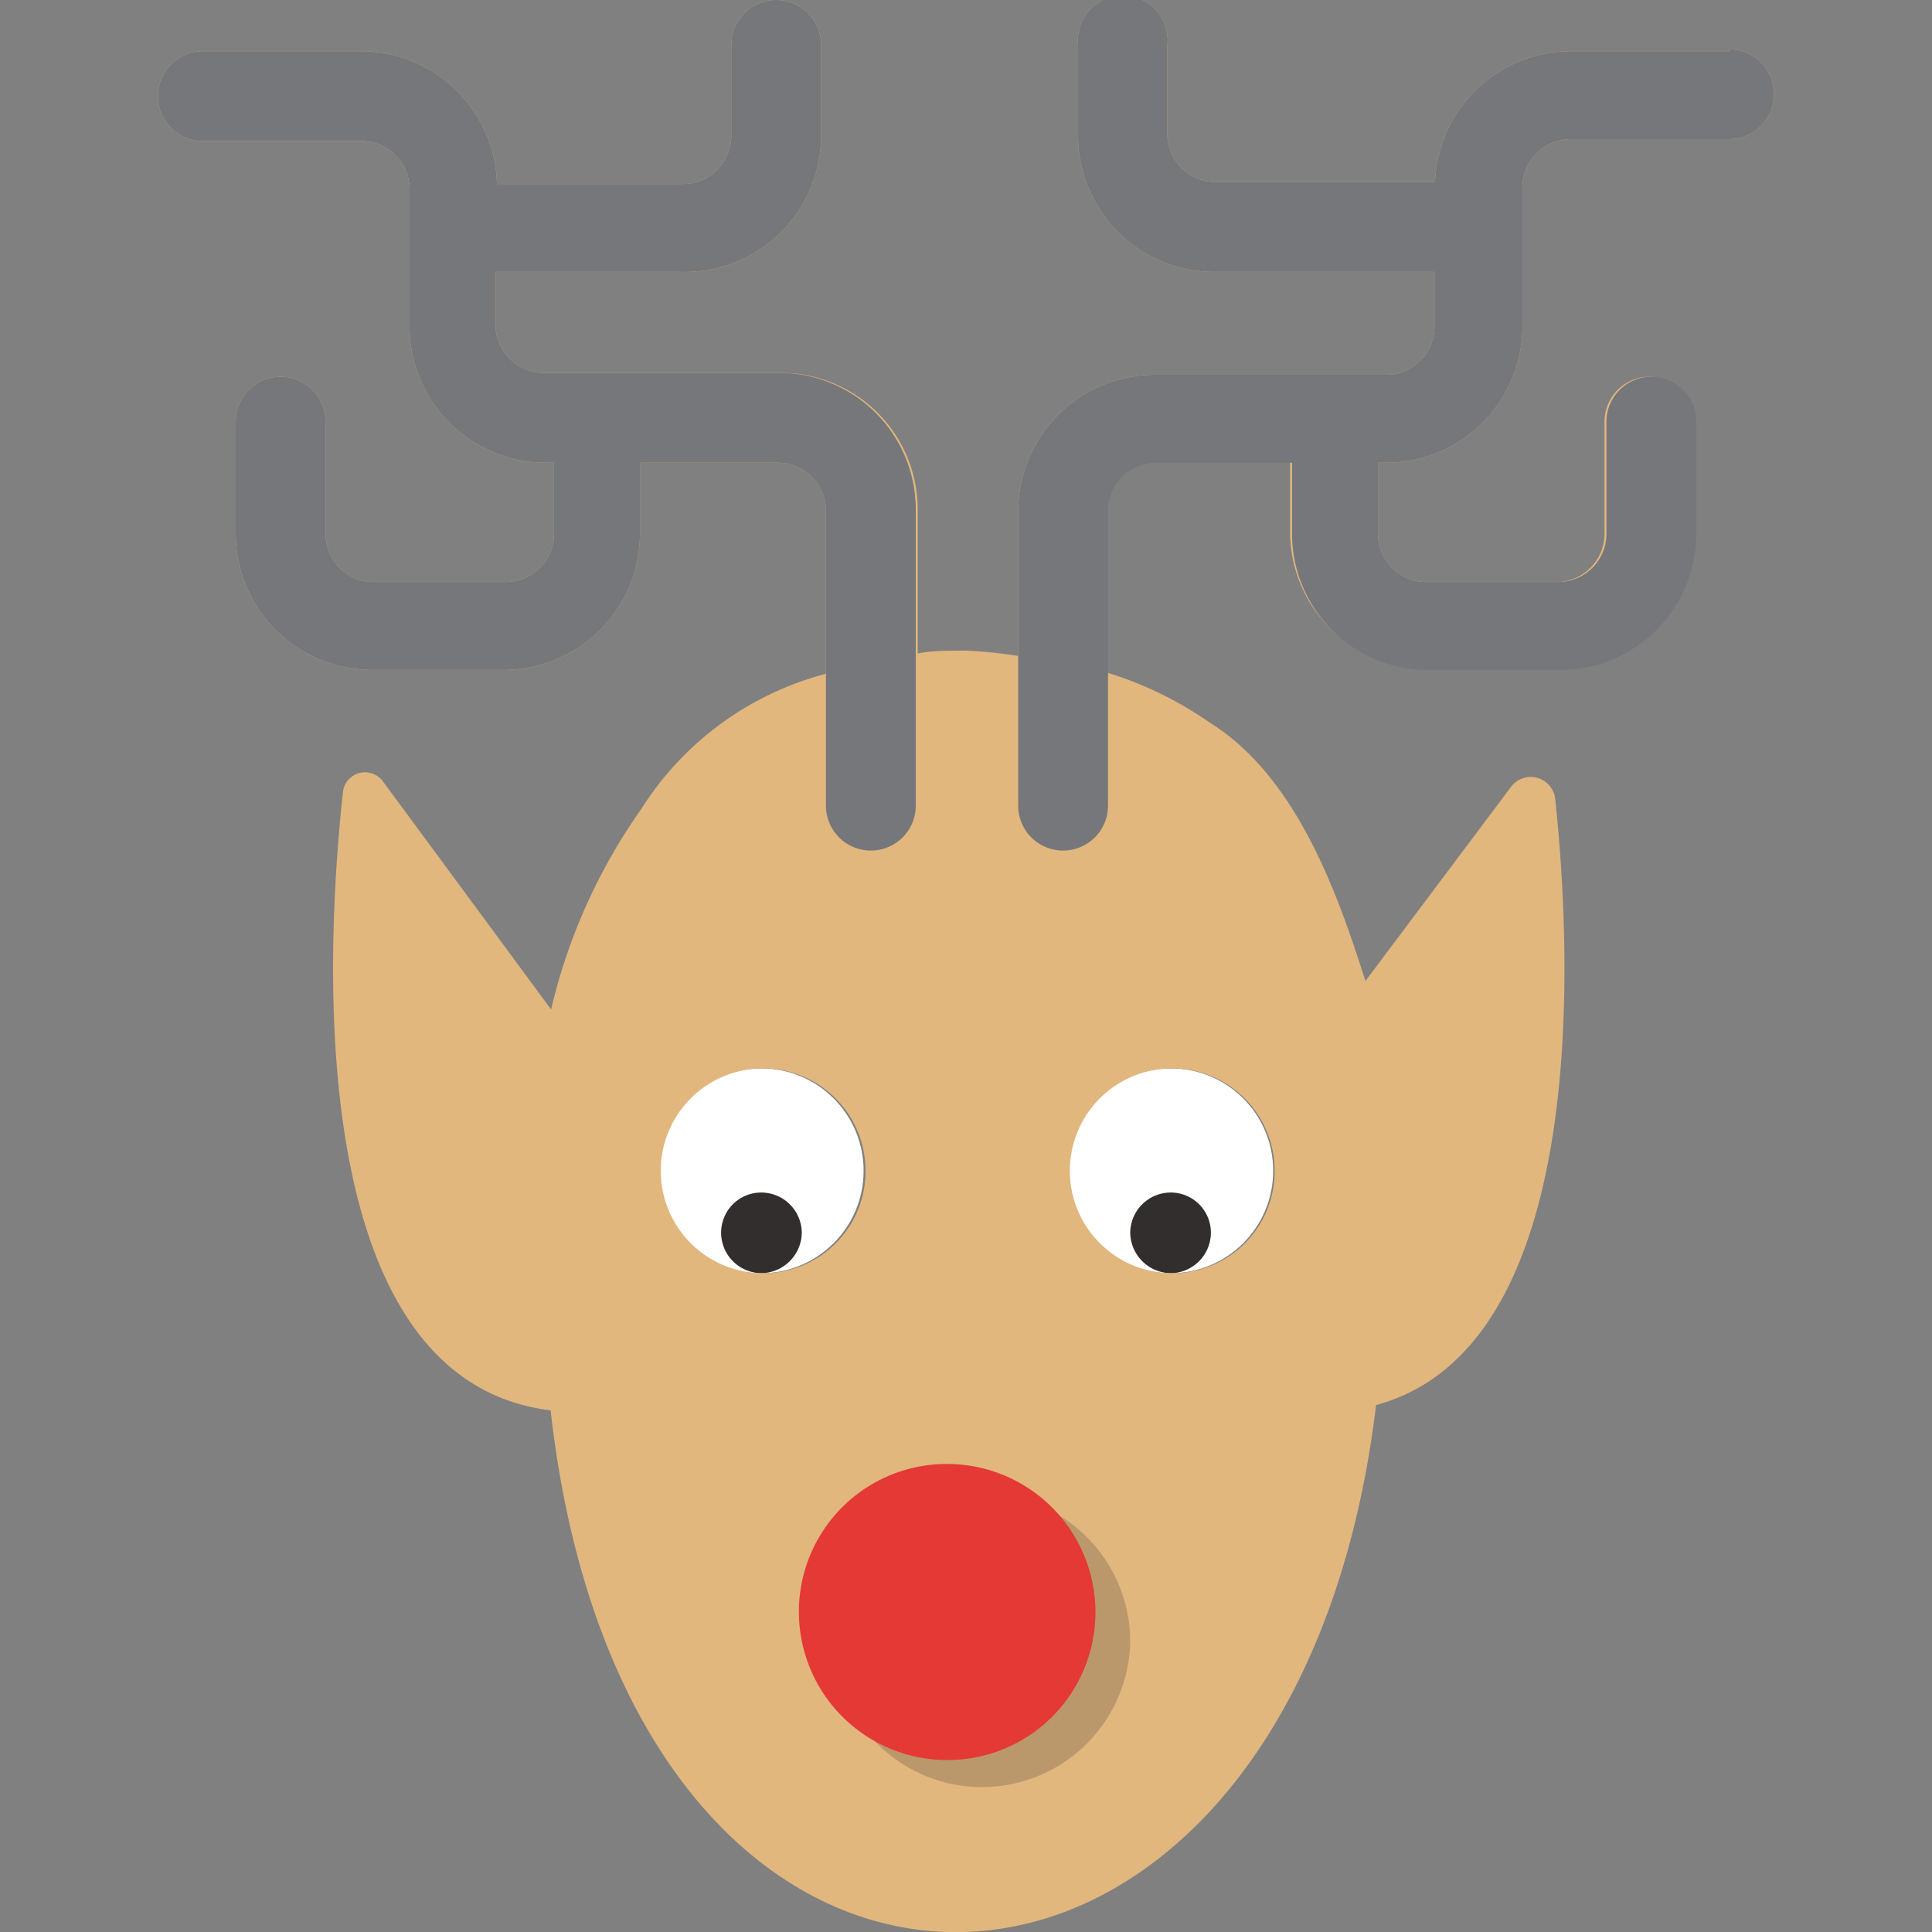 <svg xmlns="http://www.w3.org/2000/svg" xmlns:xlink="http://www.w3.org/1999/xlink" viewBox="0 0 40 40"><rect x="0" y="0" width="40" height="40" fill="#808080" stroke="none"/><defs><style>.cls-1{fill:#fff;}.cls-2{fill:#332e2e;}.cls-3{fill:#e1b77e;}.cls-4{fill:#76777a;}.cls-5{fill:#231f20;opacity:0.2;mix-blend-mode:multiply;}.cls-6{fill:#e53935;}.cls-7{fill:none;}</style><symbol id="New_Symbol_52" data-name="New Symbol 52" viewBox="0 0 40 40"><circle class="cls-1" cx="15.76" cy="24.24" r="2.12"/><circle class="cls-1" cx="24.24" cy="24.24" r="2.12"/><path class="cls-2" d="M16.6,25.52a.84.84,0,0,0-.84-.83.83.83,0,0,0-.83.83.84.84,0,0,0,.83.84h0A.85.85,0,0,0,16.6,25.52Z"/><path class="cls-2" d="M25.07,25.52a.83.83,0,0,0-.83-.83.84.84,0,0,0-.84.83.85.85,0,0,0,.84.84h0A.84.84,0,0,0,25.07,25.52Z"/><path class="cls-3" d="M35.8,1.06H32.52a2.82,2.82,0,0,0-2.81,2.71H25.17a1,1,0,0,1-1-1V.93a.93.93,0,1,0-1.85,0V2.81a2.82,2.82,0,0,0,2.82,2.82H29.7V6.76a1,1,0,0,1-1,1H23.9a2.83,2.83,0,0,0-2.82,2.82v3A10,10,0,0,0,20,13.47c-.36,0-.71,0-1,.06v-3A2.83,2.83,0,0,0,16.1,7.72H11.26a1,1,0,0,1-1-1V5.63h3.85A2.82,2.82,0,0,0,17,2.81V.93a.93.93,0,1,0-1.86,0V2.81a1,1,0,0,1-1,1H10.29A2.82,2.82,0,0,0,7.48,1.06H4.2a.93.93,0,0,0,0,1.86H7.48a1,1,0,0,1,1,1V6.76a2.82,2.82,0,0,0,2.82,2.82h.17v1.47a1,1,0,0,1-1,1H7.74a1,1,0,0,1-1-1V8.73a.93.93,0,0,0-1.86,0v2.32a2.82,2.82,0,0,0,2.82,2.82h2.73a2.82,2.82,0,0,0,2.82-2.82V9.58H16.1a1,1,0,0,1,1,1v3.37a6.46,6.46,0,0,0-3.83,2.81,11.86,11.86,0,0,0-1.86,4.14L7.93,16.18a.46.46,0,0,0-.83.22c-.35,3.21-.86,12.17,4.3,12.8,1.65,14.7,15.38,14.14,17.09-.11,4.44-1.2,4.05-9.34,3.71-12.54a.51.51,0,0,0-.93-.24l-3,4c-.53-1.65-1.37-4.19-3.21-5.34a7.61,7.61,0,0,0-2.16-1.05V10.54a1,1,0,0,1,1-1h2.81v1.47a2.82,2.82,0,0,0,2.82,2.82h2.73a2.82,2.82,0,0,0,2.82-2.82V8.73a.93.93,0,1,0-1.86,0v2.32a1,1,0,0,1-1,1H29.53a1,1,0,0,1-1-1V9.58h.17a2.82,2.82,0,0,0,2.82-2.82V3.88a1,1,0,0,1,1-1H35.8a.93.93,0,0,0,0-1.86Zm-20,25.3h0a2.12,2.12,0,1,1,2.12-2.12,2.11,2.11,0,0,1-2.12,2.12Zm8.48,0h0a2.12,2.12,0,1,1,2.11-2.12A2.11,2.11,0,0,1,24.24,26.36Z"/><path class="cls-4" d="M16.1,7.72H11.26a1,1,0,0,1-1-1V5.63h3.85A2.82,2.82,0,0,0,17,2.81V.93a.93.93,0,1,0-1.86,0V2.81a1,1,0,0,1-1,1H10.29A2.82,2.82,0,0,0,7.48,1.06H4.2a.93.93,0,0,0,0,1.86H7.48a1,1,0,0,1,1,1V6.76a2.82,2.82,0,0,0,2.82,2.82h.17v1.47a1,1,0,0,1-1,1H7.74a1,1,0,0,1-1-1V8.73a.93.93,0,0,0-1.86,0v2.32a2.82,2.82,0,0,0,2.82,2.82h2.73a2.82,2.82,0,0,0,2.82-2.82V9.58H16.1a1,1,0,0,1,1,1v6.1a.93.93,0,0,0,1.86,0v-6.1A2.83,2.83,0,0,0,16.1,7.72Z"/><path class="cls-4" d="M35.8,1.06H32.52a2.82,2.82,0,0,0-2.81,2.71H25.17a1,1,0,0,1-1-1V.93a.93.93,0,1,0-1.85,0V2.81a2.82,2.82,0,0,0,2.82,2.82H29.7V6.76a1,1,0,0,1-1,1H23.9a2.83,2.83,0,0,0-2.82,2.82v6.1a.93.93,0,0,0,1.86,0v-6.1a1,1,0,0,1,1-1h2.81v1.47a2.82,2.82,0,0,0,2.82,2.82h2.73a2.82,2.82,0,0,0,2.82-2.82V8.73a.93.93,0,1,0-1.86,0v2.32a1,1,0,0,1-1,1H29.53a1,1,0,0,1-1-1V9.58h.17a2.82,2.82,0,0,0,2.82-2.82V3.88a1,1,0,0,1,1-1H35.8a.93.93,0,0,0,0-1.86Z"/><path class="cls-5" d="M20.33,37A3.06,3.06,0,0,1,17.27,34h0a3.07,3.07,0,0,1,3.07-3.07h0A3.06,3.06,0,0,1,23.4,34h0A3.07,3.07,0,0,1,20.33,37Z"/><path class="cls-6" d="M19.6,36.44a3.07,3.07,0,0,1-3.06-3.07h0a3.06,3.06,0,0,1,3.08-3.06h0a3.07,3.07,0,0,1,3.06,3.07h0a3.06,3.06,0,0,1-3.08,3.06Z"/><rect class="cls-7" width="40" height="40"/></symbol></defs><title>sticker_cat_characters</title><g id="Layer_2" data-name="Layer 2"><g id="Selected"><use id="New_Symbol_52-3" data-name="New Symbol 52" width="40" height="40" xlink:href="#New_Symbol_52"/></g></g></svg>